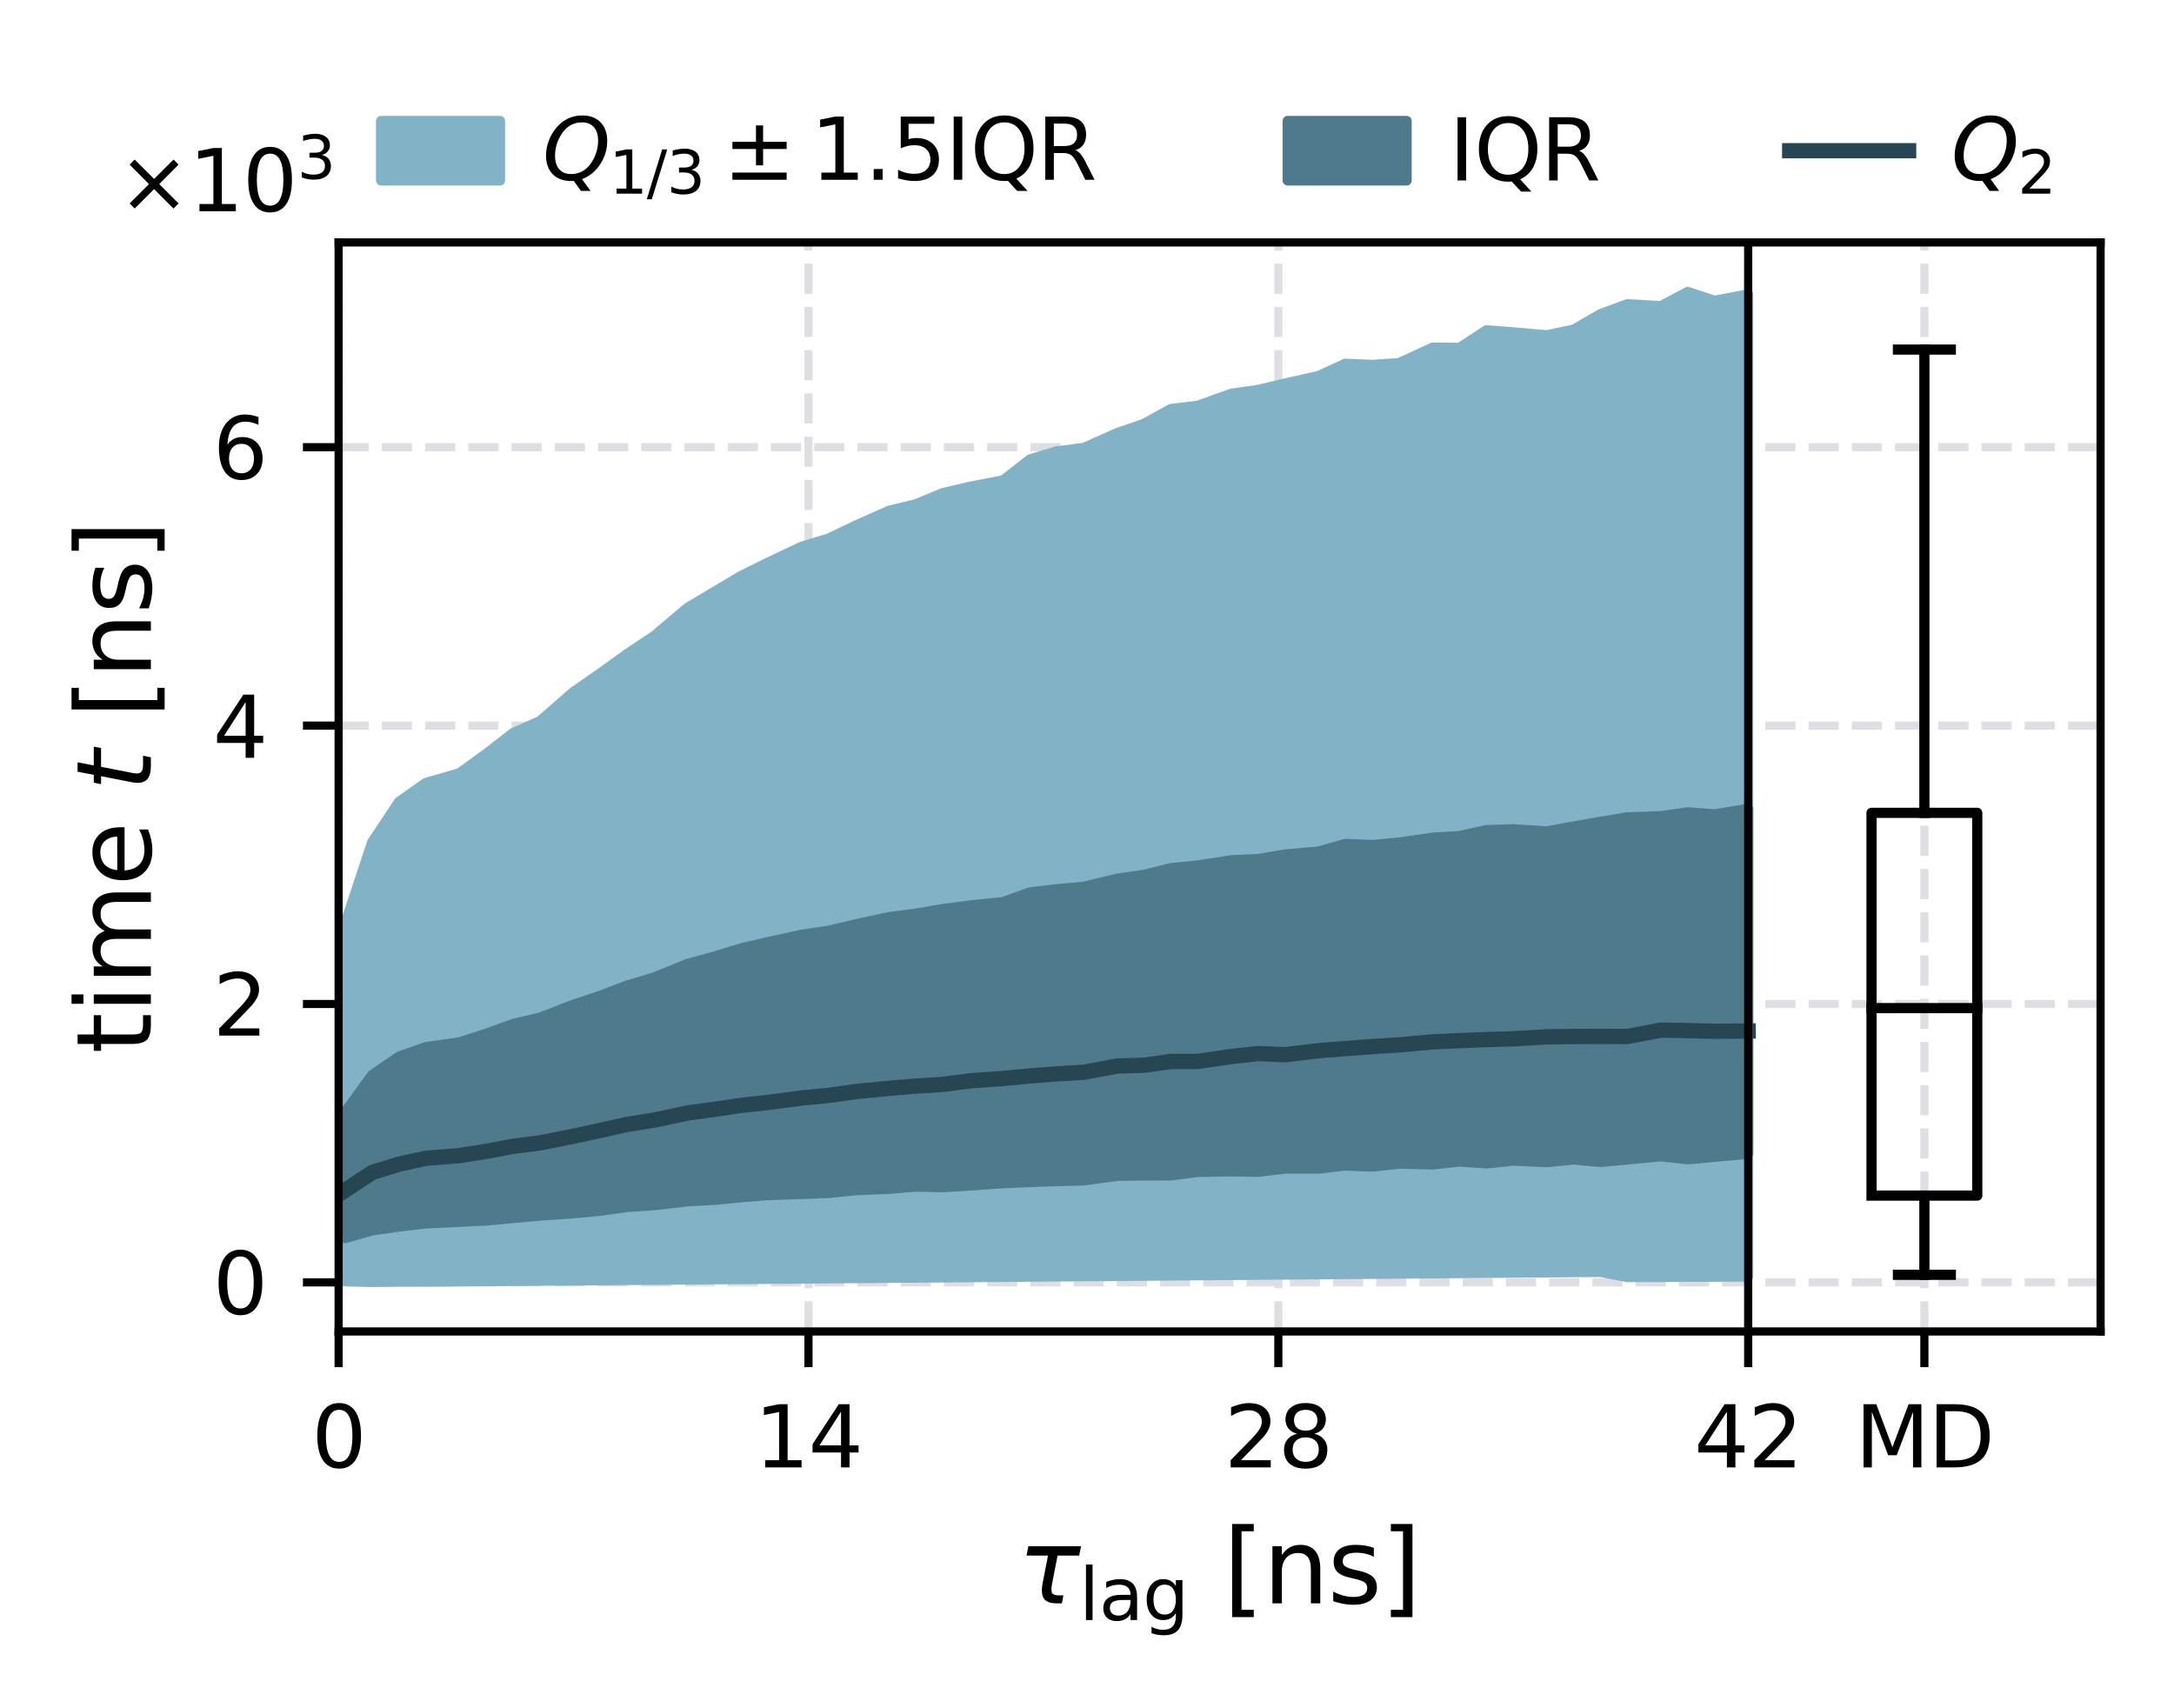 <?xml version="1.0" encoding="utf-8" standalone="no"?>
<!DOCTYPE svg PUBLIC "-//W3C//DTD SVG 1.1//EN"
  "http://www.w3.org/Graphics/SVG/1.1/DTD/svg11.dtd">
<svg xmlns:xlink="http://www.w3.org/1999/xlink" width="213.209pt" height="167.534pt" viewBox="0 0 213.209 167.534" xmlns="http://www.w3.org/2000/svg" version="1.1">
 <defs>
  <style type="text/css">*{stroke-linejoin: round; stroke-linecap: butt}</style>
 </defs>
 <g id="figure_1">
  <g id="patch_1">
   <path d="M 0 167.534 
L 213.209 167.534 
L 213.209 0 
L 0 0 
L 0 167.534 
z
" style="fill: none"/>
  </g>
  <g id="axes_1">
   <g id="patch_2">
    <path d="M 33.209 130.572 
L 206.009 130.572 
L 206.009 23.775 
L 33.209 23.775 
L 33.209 130.572 
z
" style="fill: none"/>
   </g>
   <g id="matplotlib.axis_1">
    <g id="xtick_1">
     <g id="line2d_1">
      <path d="M 33.209 130.572 
L 33.209 23.775 
" clip-path="url(#p969513eb89)" style="fill: none; stroke-dasharray: 2.96,1.28; stroke-dashoffset: 0; stroke: #dddfe5; stroke-width: 0.8"/>
     </g>
     <g id="line2d_2">
      <defs>
       <path id="m2cc0d85e0f" d="M 0 0 
L 0 3.5 
" style="stroke: #000000; stroke-width: 0.8"/>
      </defs>
      <g>
       <use xlink:href="#m2cc0d85e0f" x="33.209" y="130.572" style="stroke: #000000; stroke-width: 0.8"/>
      </g>
     </g>
     <g id="text_1">
      <!-- 0 -->
      <g transform="translate(30.559 143.901) scale(0.083 -0.083)">
       <defs>
        <path id="DejaVuSans-30" d="M 2034 4250 
Q 1547 4250 1301 3770 
Q 1056 3291 1056 2328 
Q 1056 1369 1301 889 
Q 1547 409 2034 409 
Q 2525 409 2770 889 
Q 3016 1369 3016 2328 
Q 3016 3291 2770 3770 
Q 2525 4250 2034 4250 
z
M 2034 4750 
Q 2819 4750 3233 4129 
Q 3647 3509 3647 2328 
Q 3647 1150 3233 529 
Q 2819 -91 2034 -91 
Q 1250 -91 836 529 
Q 422 1150 422 2328 
Q 422 3509 836 4129 
Q 1250 4750 2034 4750 
z
" transform="scale(0.016)"/>
       </defs>
       <use xlink:href="#DejaVuSans-30"/>
      </g>
     </g>
    </g>
    <g id="xtick_2">
     <g id="line2d_3">
      <path d="M 79.289 130.572 
L 79.289 23.775 
" clip-path="url(#p969513eb89)" style="fill: none; stroke-dasharray: 2.96,1.28; stroke-dashoffset: 0; stroke: #dddfe5; stroke-width: 0.8"/>
     </g>
     <g id="line2d_4">
      <g>
       <use xlink:href="#m2cc0d85e0f" x="79.289" y="130.572" style="stroke: #000000; stroke-width: 0.8"/>
      </g>
     </g>
     <g id="text_2">
      <!-- 14 -->
      <g transform="translate(73.989 143.901) scale(0.083 -0.083)">
       <defs>
        <path id="DejaVuSans-31" d="M 794 531 
L 1825 531 
L 1825 4091 
L 703 3866 
L 703 4441 
L 1819 4666 
L 2450 4666 
L 2450 531 
L 3481 531 
L 3481 0 
L 794 0 
L 794 531 
z
" transform="scale(0.016)"/>
        <path id="DejaVuSans-34" d="M 2419 4116 
L 825 1625 
L 2419 1625 
L 2419 4116 
z
M 2253 4666 
L 3047 4666 
L 3047 1625 
L 3713 1625 
L 3713 1100 
L 3047 1100 
L 3047 0 
L 2419 0 
L 2419 1100 
L 313 1100 
L 313 1709 
L 2253 4666 
z
" transform="scale(0.016)"/>
       </defs>
       <use xlink:href="#DejaVuSans-31"/>
       <use xlink:href="#DejaVuSans-34" x="63.623"/>
      </g>
     </g>
    </g>
    <g id="xtick_3">
     <g id="line2d_5">
      <path d="M 125.369 130.572 
L 125.369 23.775 
" clip-path="url(#p969513eb89)" style="fill: none; stroke-dasharray: 2.96,1.28; stroke-dashoffset: 0; stroke: #dddfe5; stroke-width: 0.8"/>
     </g>
     <g id="line2d_6">
      <g>
       <use xlink:href="#m2cc0d85e0f" x="125.369" y="130.572" style="stroke: #000000; stroke-width: 0.8"/>
      </g>
     </g>
     <g id="text_3">
      <!-- 28 -->
      <g transform="translate(120.069 143.901) scale(0.083 -0.083)">
       <defs>
        <path id="DejaVuSans-32" d="M 1228 531 
L 3431 531 
L 3431 0 
L 469 0 
L 469 531 
Q 828 903 1448 1529 
Q 2069 2156 2228 2338 
Q 2531 2678 2651 2914 
Q 2772 3150 2772 3378 
Q 2772 3750 2511 3984 
Q 2250 4219 1831 4219 
Q 1534 4219 1204 4116 
Q 875 4013 500 3803 
L 500 4441 
Q 881 4594 1212 4672 
Q 1544 4750 1819 4750 
Q 2544 4750 2975 4387 
Q 3406 4025 3406 3419 
Q 3406 3131 3298 2873 
Q 3191 2616 2906 2266 
Q 2828 2175 2409 1742 
Q 1991 1309 1228 531 
z
" transform="scale(0.016)"/>
        <path id="DejaVuSans-38" d="M 2034 2216 
Q 1584 2216 1326 1975 
Q 1069 1734 1069 1313 
Q 1069 891 1326 650 
Q 1584 409 2034 409 
Q 2484 409 2743 651 
Q 3003 894 3003 1313 
Q 3003 1734 2745 1975 
Q 2488 2216 2034 2216 
z
M 1403 2484 
Q 997 2584 770 2862 
Q 544 3141 544 3541 
Q 544 4100 942 4425 
Q 1341 4750 2034 4750 
Q 2731 4750 3128 4425 
Q 3525 4100 3525 3541 
Q 3525 3141 3298 2862 
Q 3072 2584 2669 2484 
Q 3125 2378 3379 2068 
Q 3634 1759 3634 1313 
Q 3634 634 3220 271 
Q 2806 -91 2034 -91 
Q 1263 -91 848 271 
Q 434 634 434 1313 
Q 434 1759 690 2068 
Q 947 2378 1403 2484 
z
M 1172 3481 
Q 1172 3119 1398 2916 
Q 1625 2713 2034 2713 
Q 2441 2713 2670 2916 
Q 2900 3119 2900 3481 
Q 2900 3844 2670 4047 
Q 2441 4250 2034 4250 
Q 1625 4250 1398 4047 
Q 1172 3844 1172 3481 
z
" transform="scale(0.016)"/>
       </defs>
       <use xlink:href="#DejaVuSans-32"/>
       <use xlink:href="#DejaVuSans-38" x="63.623"/>
      </g>
     </g>
    </g>
    <g id="xtick_4">
     <g id="line2d_7">
      <path d="M 171.449 130.572 
L 171.449 23.775 
" clip-path="url(#p969513eb89)" style="fill: none; stroke-dasharray: 2.96,1.28; stroke-dashoffset: 0; stroke: #dddfe5; stroke-width: 0.8"/>
     </g>
     <g id="line2d_8">
      <g>
       <use xlink:href="#m2cc0d85e0f" x="171.449" y="130.572" style="stroke: #000000; stroke-width: 0.8"/>
      </g>
     </g>
     <g id="text_4">
      <!-- 42 -->
      <g transform="translate(166.149 143.901) scale(0.083 -0.083)">
       <use xlink:href="#DejaVuSans-34"/>
       <use xlink:href="#DejaVuSans-32" x="63.623"/>
      </g>
     </g>
    </g>
    <g id="xtick_5">
     <g id="line2d_9">
      <path d="M 188.729 130.572 
L 188.729 23.775 
" clip-path="url(#p969513eb89)" style="fill: none; stroke-dasharray: 2.96,1.28; stroke-dashoffset: 0; stroke: #dddfe5; stroke-width: 0.8"/>
     </g>
     <g id="line2d_10">
      <g>
       <use xlink:href="#m2cc0d85e0f" x="188.729" y="130.572" style="stroke: #000000; stroke-width: 0.8"/>
      </g>
     </g>
     <g id="text_5">
      <!-- MD -->
      <g transform="translate(181.929 143.901) scale(0.083 -0.083)">
       <defs>
        <path id="DejaVuSans-4d" d="M 628 4666 
L 1569 4666 
L 2759 1491 
L 3956 4666 
L 4897 4666 
L 4897 0 
L 4281 0 
L 4281 4097 
L 3078 897 
L 2444 897 
L 1241 4097 
L 1241 0 
L 628 0 
L 628 4666 
z
" transform="scale(0.016)"/>
        <path id="DejaVuSans-44" d="M 1259 4147 
L 1259 519 
L 2022 519 
Q 2988 519 3436 956 
Q 3884 1394 3884 2338 
Q 3884 3275 3436 3711 
Q 2988 4147 2022 4147 
L 1259 4147 
z
M 628 4666 
L 1925 4666 
Q 3281 4666 3915 4102 
Q 4550 3538 4550 2338 
Q 4550 1131 3912 565 
Q 3275 0 1925 0 
L 628 0 
L 628 4666 
z
" transform="scale(0.016)"/>
       </defs>
       <use xlink:href="#DejaVuSans-4d"/>
       <use xlink:href="#DejaVuSans-44" x="86.279"/>
      </g>
     </g>
    </g>
    <g id="text_6">
     <!-- $\tau_\mathrm{lag}$ [ns] -->
     <g transform="translate(99.809 157.234) scale(0.1 -0.1)">
      <defs>
       <path id="DejaVuSans-Oblique-3c4" d="M 2103 638 
Q 2188 488 2525 488 
L 2800 488 
L 2706 0 
L 2363 0 
Q 1800 0 1600 300 
Q 1403 606 1534 1269 
L 1856 2925 
L 541 2925 
L 653 3500 
L 3881 3500 
L 3769 2925 
L 2444 2925 
L 2113 1234 
Q 2025 781 2103 638 
z
" transform="scale(0.016)"/>
       <path id="DejaVuSans-6c" d="M 603 4863 
L 1178 4863 
L 1178 0 
L 603 0 
L 603 4863 
z
" transform="scale(0.016)"/>
       <path id="DejaVuSans-61" d="M 2194 1759 
Q 1497 1759 1228 1600 
Q 959 1441 959 1056 
Q 959 750 1161 570 
Q 1363 391 1709 391 
Q 2188 391 2477 730 
Q 2766 1069 2766 1631 
L 2766 1759 
L 2194 1759 
z
M 3341 1997 
L 3341 0 
L 2766 0 
L 2766 531 
Q 2569 213 2275 61 
Q 1981 -91 1556 -91 
Q 1019 -91 701 211 
Q 384 513 384 1019 
Q 384 1609 779 1909 
Q 1175 2209 1959 2209 
L 2766 2209 
L 2766 2266 
Q 2766 2663 2505 2880 
Q 2244 3097 1772 3097 
Q 1472 3097 1187 3025 
Q 903 2953 641 2809 
L 641 3341 
Q 956 3463 1253 3523 
Q 1550 3584 1831 3584 
Q 2591 3584 2966 3190 
Q 3341 2797 3341 1997 
z
" transform="scale(0.016)"/>
       <path id="DejaVuSans-67" d="M 2906 1791 
Q 2906 2416 2648 2759 
Q 2391 3103 1925 3103 
Q 1463 3103 1205 2759 
Q 947 2416 947 1791 
Q 947 1169 1205 825 
Q 1463 481 1925 481 
Q 2391 481 2648 825 
Q 2906 1169 2906 1791 
z
M 3481 434 
Q 3481 -459 3084 -895 
Q 2688 -1331 1869 -1331 
Q 1566 -1331 1297 -1286 
Q 1028 -1241 775 -1147 
L 775 -588 
Q 1028 -725 1275 -790 
Q 1522 -856 1778 -856 
Q 2344 -856 2625 -561 
Q 2906 -266 2906 331 
L 2906 616 
Q 2728 306 2450 153 
Q 2172 0 1784 0 
Q 1141 0 747 490 
Q 353 981 353 1791 
Q 353 2603 747 3093 
Q 1141 3584 1784 3584 
Q 2172 3584 2450 3431 
Q 2728 3278 2906 2969 
L 2906 3500 
L 3481 3500 
L 3481 434 
z
" transform="scale(0.016)"/>
       <path id="DejaVuSans-20" transform="scale(0.016)"/>
       <path id="DejaVuSans-5b" d="M 550 4863 
L 1875 4863 
L 1875 4416 
L 1125 4416 
L 1125 -397 
L 1875 -397 
L 1875 -844 
L 550 -844 
L 550 4863 
z
" transform="scale(0.016)"/>
       <path id="DejaVuSans-6e" d="M 3513 2113 
L 3513 0 
L 2938 0 
L 2938 2094 
Q 2938 2591 2744 2837 
Q 2550 3084 2163 3084 
Q 1697 3084 1428 2787 
Q 1159 2491 1159 1978 
L 1159 0 
L 581 0 
L 581 3500 
L 1159 3500 
L 1159 2956 
Q 1366 3272 1645 3428 
Q 1925 3584 2291 3584 
Q 2894 3584 3203 3211 
Q 3513 2838 3513 2113 
z
" transform="scale(0.016)"/>
       <path id="DejaVuSans-73" d="M 2834 3397 
L 2834 2853 
Q 2591 2978 2328 3040 
Q 2066 3103 1784 3103 
Q 1356 3103 1142 2972 
Q 928 2841 928 2578 
Q 928 2378 1081 2264 
Q 1234 2150 1697 2047 
L 1894 2003 
Q 2506 1872 2764 1633 
Q 3022 1394 3022 966 
Q 3022 478 2636 193 
Q 2250 -91 1575 -91 
Q 1294 -91 989 -36 
Q 684 19 347 128 
L 347 722 
Q 666 556 975 473 
Q 1284 391 1588 391 
Q 1994 391 2212 530 
Q 2431 669 2431 922 
Q 2431 1156 2273 1281 
Q 2116 1406 1581 1522 
L 1381 1569 
Q 847 1681 609 1914 
Q 372 2147 372 2553 
Q 372 3047 722 3315 
Q 1072 3584 1716 3584 
Q 2034 3584 2315 3537 
Q 2597 3491 2834 3397 
z
" transform="scale(0.016)"/>
       <path id="DejaVuSans-5d" d="M 1947 4863 
L 1947 -844 
L 622 -844 
L 622 -397 
L 1369 -397 
L 1369 4416 
L 622 4416 
L 622 4863 
L 1947 4863 
z
" transform="scale(0.016)"/>
      </defs>
      <use xlink:href="#DejaVuSans-Oblique-3c4" transform="translate(0 0.016)"/>
      <use xlink:href="#DejaVuSans-6c" transform="translate(60.205 -16.391) scale(0.7)"/>
      <use xlink:href="#DejaVuSans-61" transform="translate(79.653 -16.391) scale(0.7)"/>
      <use xlink:href="#DejaVuSans-67" transform="translate(122.549 -16.391) scale(0.7)"/>
      <use xlink:href="#DejaVuSans-20" transform="translate(169.717 0.016)"/>
      <use xlink:href="#DejaVuSans-5b" transform="translate(201.504 0.016)"/>
      <use xlink:href="#DejaVuSans-6e" transform="translate(240.518 0.016)"/>
      <use xlink:href="#DejaVuSans-73" transform="translate(303.896 0.016)"/>
      <use xlink:href="#DejaVuSans-5d" transform="translate(355.996 0.016)"/>
     </g>
    </g>
   </g>
   <g id="matplotlib.axis_2">
    <g id="ytick_1">
     <g id="line2d_11">
      <path d="M 33.209 125.758 
L 206.009 125.758 
" clip-path="url(#p969513eb89)" style="fill: none; stroke-dasharray: 2.96,1.28; stroke-dashoffset: 0; stroke: #dddfe5; stroke-width: 0.8"/>
     </g>
     <g id="line2d_12">
      <defs>
       <path id="m729aa45cf7" d="M 0 0 
L -3.5 0 
" style="stroke: #000000; stroke-width: 0.8"/>
      </defs>
      <g>
       <use xlink:href="#m729aa45cf7" x="33.209" y="125.758" style="stroke: #000000; stroke-width: 0.8"/>
      </g>
     </g>
     <g id="text_7">
      <!-- $\mathdefault{0}$ -->
      <g transform="translate(20.878 128.923) scale(0.083 -0.083)">
       <use xlink:href="#DejaVuSans-30" transform="translate(0 0.781)"/>
      </g>
     </g>
    </g>
    <g id="ytick_2">
     <g id="line2d_13">
      <path d="M 33.209 98.457 
L 206.009 98.457 
" clip-path="url(#p969513eb89)" style="fill: none; stroke-dasharray: 2.96,1.28; stroke-dashoffset: 0; stroke: #dddfe5; stroke-width: 0.8"/>
     </g>
     <g id="line2d_14">
      <g>
       <use xlink:href="#m729aa45cf7" x="33.209" y="98.457" style="stroke: #000000; stroke-width: 0.8"/>
      </g>
     </g>
     <g id="text_8">
      <!-- $\mathdefault{2}$ -->
      <g transform="translate(20.878 101.622) scale(0.083 -0.083)">
       <use xlink:href="#DejaVuSans-32" transform="translate(0 0.781)"/>
      </g>
     </g>
    </g>
    <g id="ytick_3">
     <g id="line2d_15">
      <path d="M 33.209 71.156 
L 206.009 71.156 
" clip-path="url(#p969513eb89)" style="fill: none; stroke-dasharray: 2.96,1.28; stroke-dashoffset: 0; stroke: #dddfe5; stroke-width: 0.8"/>
     </g>
     <g id="line2d_16">
      <g>
       <use xlink:href="#m729aa45cf7" x="33.209" y="71.156" style="stroke: #000000; stroke-width: 0.8"/>
      </g>
     </g>
     <g id="text_9">
      <!-- $\mathdefault{4}$ -->
      <g transform="translate(20.878 74.321) scale(0.083 -0.083)">
       <use xlink:href="#DejaVuSans-34" transform="translate(0 0.094)"/>
      </g>
     </g>
    </g>
    <g id="ytick_4">
     <g id="line2d_17">
      <path d="M 33.209 43.855 
L 206.009 43.855 
" clip-path="url(#p969513eb89)" style="fill: none; stroke-dasharray: 2.96,1.28; stroke-dashoffset: 0; stroke: #dddfe5; stroke-width: 0.8"/>
     </g>
     <g id="line2d_18">
      <g>
       <use xlink:href="#m729aa45cf7" x="33.209" y="43.855" style="stroke: #000000; stroke-width: 0.8"/>
      </g>
     </g>
     <g id="text_10">
      <!-- $\mathdefault{6}$ -->
      <g transform="translate(20.878 47.02) scale(0.083 -0.083)">
       <defs>
        <path id="DejaVuSans-36" d="M 2113 2584 
Q 1688 2584 1439 2293 
Q 1191 2003 1191 1497 
Q 1191 994 1439 701 
Q 1688 409 2113 409 
Q 2538 409 2786 701 
Q 3034 994 3034 1497 
Q 3034 2003 2786 2293 
Q 2538 2584 2113 2584 
z
M 3366 4563 
L 3366 3988 
Q 3128 4100 2886 4159 
Q 2644 4219 2406 4219 
Q 1781 4219 1451 3797 
Q 1122 3375 1075 2522 
Q 1259 2794 1537 2939 
Q 1816 3084 2150 3084 
Q 2853 3084 3261 2657 
Q 3669 2231 3669 1497 
Q 3669 778 3244 343 
Q 2819 -91 2113 -91 
Q 1303 -91 875 529 
Q 447 1150 447 2328 
Q 447 3434 972 4092 
Q 1497 4750 2381 4750 
Q 2619 4750 2861 4703 
Q 3103 4656 3366 4563 
z
" transform="scale(0.016)"/>
       </defs>
       <use xlink:href="#DejaVuSans-36" transform="translate(0 0.781)"/>
      </g>
     </g>
    </g>
    <g id="text_11">
     <!-- time $t$ [ns] -->
     <g transform="translate(14.798 103.324) rotate(-90) scale(0.1 -0.1)">
      <defs>
       <path id="DejaVuSans-74" d="M 1172 4494 
L 1172 3500 
L 2356 3500 
L 2356 3053 
L 1172 3053 
L 1172 1153 
Q 1172 725 1289 603 
Q 1406 481 1766 481 
L 2356 481 
L 2356 0 
L 1766 0 
Q 1100 0 847 248 
Q 594 497 594 1153 
L 594 3053 
L 172 3053 
L 172 3500 
L 594 3500 
L 594 4494 
L 1172 4494 
z
" transform="scale(0.016)"/>
       <path id="DejaVuSans-69" d="M 603 3500 
L 1178 3500 
L 1178 0 
L 603 0 
L 603 3500 
z
M 603 4863 
L 1178 4863 
L 1178 4134 
L 603 4134 
L 603 4863 
z
" transform="scale(0.016)"/>
       <path id="DejaVuSans-6d" d="M 3328 2828 
Q 3544 3216 3844 3400 
Q 4144 3584 4550 3584 
Q 5097 3584 5394 3201 
Q 5691 2819 5691 2113 
L 5691 0 
L 5113 0 
L 5113 2094 
Q 5113 2597 4934 2840 
Q 4756 3084 4391 3084 
Q 3944 3084 3684 2787 
Q 3425 2491 3425 1978 
L 3425 0 
L 2847 0 
L 2847 2094 
Q 2847 2600 2669 2842 
Q 2491 3084 2119 3084 
Q 1678 3084 1418 2786 
Q 1159 2488 1159 1978 
L 1159 0 
L 581 0 
L 581 3500 
L 1159 3500 
L 1159 2956 
Q 1356 3278 1631 3431 
Q 1906 3584 2284 3584 
Q 2666 3584 2933 3390 
Q 3200 3197 3328 2828 
z
" transform="scale(0.016)"/>
       <path id="DejaVuSans-65" d="M 3597 1894 
L 3597 1613 
L 953 1613 
Q 991 1019 1311 708 
Q 1631 397 2203 397 
Q 2534 397 2845 478 
Q 3156 559 3463 722 
L 3463 178 
Q 3153 47 2828 -22 
Q 2503 -91 2169 -91 
Q 1331 -91 842 396 
Q 353 884 353 1716 
Q 353 2575 817 3079 
Q 1281 3584 2069 3584 
Q 2775 3584 3186 3129 
Q 3597 2675 3597 1894 
z
M 3022 2063 
Q 3016 2534 2758 2815 
Q 2500 3097 2075 3097 
Q 1594 3097 1305 2825 
Q 1016 2553 972 2059 
L 3022 2063 
z
" transform="scale(0.016)"/>
       <path id="DejaVuSans-Oblique-74" d="M 2706 3500 
L 2619 3053 
L 1472 3053 
L 1100 1153 
Q 1081 1047 1072 975 
Q 1063 903 1063 863 
Q 1063 663 1183 572 
Q 1303 481 1569 481 
L 2150 481 
L 2053 0 
L 1503 0 
Q 991 0 739 200 
Q 488 400 488 806 
Q 488 878 497 964 
Q 506 1050 525 1153 
L 897 3053 
L 409 3053 
L 500 3500 
L 978 3500 
L 1172 4494 
L 1747 4494 
L 1556 3500 
L 2706 3500 
z
" transform="scale(0.016)"/>
      </defs>
      <use xlink:href="#DejaVuSans-74" transform="translate(0 0.016)"/>
      <use xlink:href="#DejaVuSans-69" transform="translate(39.209 0.016)"/>
      <use xlink:href="#DejaVuSans-6d" transform="translate(66.992 0.016)"/>
      <use xlink:href="#DejaVuSans-65" transform="translate(164.404 0.016)"/>
      <use xlink:href="#DejaVuSans-20" transform="translate(225.928 0.016)"/>
      <use xlink:href="#DejaVuSans-Oblique-74" transform="translate(257.715 0.016)"/>
      <use xlink:href="#DejaVuSans-20" transform="translate(296.924 0.016)"/>
      <use xlink:href="#DejaVuSans-5b" transform="translate(328.711 0.016)"/>
      <use xlink:href="#DejaVuSans-6e" transform="translate(367.725 0.016)"/>
      <use xlink:href="#DejaVuSans-73" transform="translate(431.104 0.016)"/>
      <use xlink:href="#DejaVuSans-5d" transform="translate(483.203 0.016)"/>
     </g>
    </g>
    <g id="text_12">
     <!-- $\times\mathdefault{10^{3}}\mathdefault{}$ -->
     <g transform="translate(11.551 20.775) scale(0.083 -0.083)">
      <defs>
       <path id="DejaVuSans-d7" d="M 4488 3438 
L 3059 2003 
L 4488 575 
L 4116 197 
L 2681 1631 
L 1247 197 
L 878 575 
L 2303 2003 
L 878 3438 
L 1247 3816 
L 2681 2381 
L 4116 3816 
L 4488 3438 
z
" transform="scale(0.016)"/>
       <path id="DejaVuSans-33" d="M 2597 2516 
Q 3050 2419 3304 2112 
Q 3559 1806 3559 1356 
Q 3559 666 3084 287 
Q 2609 -91 1734 -91 
Q 1441 -91 1130 -33 
Q 819 25 488 141 
L 488 750 
Q 750 597 1062 519 
Q 1375 441 1716 441 
Q 2309 441 2620 675 
Q 2931 909 2931 1356 
Q 2931 1769 2642 2001 
Q 2353 2234 1838 2234 
L 1294 2234 
L 1294 2753 
L 1863 2753 
Q 2328 2753 2575 2939 
Q 2822 3125 2822 3475 
Q 2822 3834 2567 4026 
Q 2313 4219 1838 4219 
Q 1578 4219 1281 4162 
Q 984 4106 628 3988 
L 628 4550 
Q 988 4650 1302 4700 
Q 1616 4750 1894 4750 
Q 2613 4750 3031 4423 
Q 3450 4097 3450 3541 
Q 3450 3153 3228 2886 
Q 3006 2619 2597 2516 
z
" transform="scale(0.016)"/>
      </defs>
      <use xlink:href="#DejaVuSans-d7" transform="translate(0 0.766)"/>
      <use xlink:href="#DejaVuSans-31" transform="translate(83.789 0.766)"/>
      <use xlink:href="#DejaVuSans-30" transform="translate(147.412 0.766)"/>
      <use xlink:href="#DejaVuSans-33" transform="translate(211.992 39.047) scale(0.7)"/>
     </g>
    </g>
   </g>
   <g id="PolyCollection_1">
    <defs>
     <path id="m1374ad0301" d="M 33.868 -76.996 
L 33.868 -41.887 
L 36.501 -41.816 
L 39.134 -41.849 
L 41.767 -41.846 
L 45.058 -41.874 
L 47.692 -41.895 
L 50.325 -41.917 
L 52.958 -41.939 
L 56.249 -41.966 
L 58.882 -41.988 
L 61.516 -42.01 
L 64.149 -42.032 
L 67.44 -42.059 
L 70.073 -42.081 
L 72.706 -42.103 
L 75.34 -42.125 
L 78.631 -42.152 
L 81.264 -42.174 
L 83.897 -42.196 
L 87.189 -42.223 
L 89.822 -42.245 
L 92.455 -42.267 
L 95.088 -42.289 
L 98.38 -42.316 
L 101.013 -42.338 
L 103.646 -42.36 
L 106.279 -42.381 
L 109.57 -42.409 
L 112.204 -42.431 
L 114.837 -42.452 
L 117.47 -42.474 
L 120.761 -42.502 
L 123.394 -42.523 
L 126.028 -42.545 
L 129.319 -42.572 
L 131.952 -42.594 
L 134.585 -42.616 
L 137.218 -42.638 
L 140.51 -42.665 
L 143.143 -42.687 
L 145.776 -42.709 
L 148.409 -42.731 
L 151.701 -42.758 
L 154.334 -42.78 
L 156.967 -42.802 
L 159.6 -42.299 
L 162.892 -42.313 
L 165.525 -42.324 
L 168.158 -42.335 
L 171.449 -42.349 
L 171.449 -138.666 
L 171.449 -138.666 
L 168.158 -138.038 
L 165.525 -138.904 
L 162.892 -137.509 
L 159.6 -137.7 
L 156.967 -136.728 
L 154.334 -135.21 
L 151.701 -134.653 
L 148.409 -134.94 
L 145.776 -135.144 
L 143.143 -133.416 
L 140.51 -133.446 
L 137.218 -131.928 
L 134.585 -131.748 
L 131.952 -131.868 
L 129.319 -130.662 
L 126.028 -129.927 
L 123.394 -129.297 
L 120.761 -128.92 
L 117.47 -127.74 
L 114.837 -127.424 
L 112.204 -125.971 
L 109.57 -125.065 
L 106.279 -123.596 
L 103.646 -123.277 
L 101.013 -122.48 
L 98.38 -120.427 
L 95.088 -119.79 
L 92.455 -119.173 
L 89.822 -118.081 
L 87.189 -117.443 
L 83.897 -115.982 
L 81.264 -114.718 
L 78.631 -113.923 
L 75.34 -112.365 
L 72.706 -111.065 
L 70.073 -109.503 
L 67.44 -107.931 
L 64.149 -105.163 
L 61.516 -103.407 
L 58.882 -101.507 
L 56.249 -99.681 
L 52.958 -96.814 
L 50.325 -95.651 
L 47.692 -93.609 
L 45.058 -91.703 
L 41.767 -90.753 
L 39.134 -88.902 
L 36.501 -84.938 
L 33.868 -76.996 
z
" style="stroke: #81b2c6"/>
    </defs>
    <g clip-path="url(#p969513eb89)">
     <use xlink:href="#m1374ad0301" x="0" y="167.534" style="fill: #81b2c6; stroke: #81b2c6"/>
    </g>
   </g>
   <g id="PolyCollection_2">
    <defs>
     <path id="m3c6576ab1b" d="M 33.868 -58.482 
L 33.868 -46.122 
L 36.501 -46.881 
L 39.134 -47.255 
L 41.767 -47.56 
L 45.058 -47.721 
L 47.692 -47.842 
L 50.325 -48.093 
L 52.958 -48.328 
L 56.249 -48.56 
L 58.882 -48.803 
L 61.516 -49.171 
L 64.149 -49.346 
L 67.44 -49.725 
L 70.073 -49.878 
L 72.706 -50.129 
L 75.34 -50.337 
L 78.631 -50.441 
L 81.264 -50.544 
L 83.897 -50.815 
L 87.189 -50.954 
L 89.822 -51.167 
L 92.455 -51.112 
L 95.088 -51.271 
L 98.38 -51.505 
L 101.013 -51.617 
L 103.646 -51.707 
L 106.279 -51.776 
L 109.57 -52.226 
L 112.204 -52.259 
L 114.837 -52.27 
L 117.47 -52.608 
L 120.761 -52.668 
L 123.394 -52.622 
L 126.028 -52.939 
L 129.319 -52.936 
L 131.952 -53.242 
L 134.585 -53.127 
L 137.218 -53.422 
L 140.51 -53.345 
L 143.143 -53.629 
L 145.776 -53.446 
L 148.409 -53.719 
L 151.701 -53.569 
L 154.334 -53.831 
L 156.967 -53.58 
L 159.6 -53.831 
L 162.892 -54.145 
L 165.525 -53.848 
L 168.158 -54.088 
L 171.449 -54.388 
L 171.449 -88.214 
L 171.449 -88.214 
L 168.158 -87.668 
L 165.525 -87.87 
L 162.892 -87.491 
L 159.6 -87.379 
L 156.967 -86.942 
L 154.334 -86.483 
L 151.701 -86.003 
L 148.409 -86.208 
L 145.776 -86.126 
L 143.143 -85.544 
L 140.51 -85.386 
L 137.218 -84.911 
L 134.585 -84.66 
L 131.952 -84.774 
L 129.319 -84.026 
L 126.028 -83.734 
L 123.394 -83.292 
L 120.761 -83.169 
L 117.47 -82.661 
L 114.837 -82.399 
L 112.204 -81.744 
L 109.57 -81.362 
L 106.279 -80.564 
L 103.646 -80.335 
L 101.013 -80.018 
L 98.38 -79.074 
L 95.088 -78.73 
L 92.455 -78.386 
L 89.822 -77.933 
L 87.189 -77.594 
L 83.897 -76.882 
L 81.264 -76.254 
L 78.631 -75.871 
L 75.34 -75.148 
L 72.706 -74.536 
L 70.073 -73.728 
L 67.44 -73.008 
L 64.149 -71.673 
L 61.516 -70.889 
L 58.882 -69.884 
L 56.249 -69.008 
L 52.958 -67.738 
L 50.325 -67.116 
L 47.692 -66.16 
L 45.058 -65.314 
L 41.767 -64.845 
L 39.134 -63.92 
L 36.501 -62.114 
L 33.868 -58.482 
z
" style="stroke: #4e7a8c"/>
    </defs>
    <g clip-path="url(#p969513eb89)">
     <use xlink:href="#m3c6576ab1b" x="0" y="167.534" style="fill: #4e7a8c; stroke: #4e7a8c"/>
    </g>
   </g>
   <g id="line2d_19">
    <path d="M 33.868 116.722 
L 36.501 114.974 
L 39.134 114.161 
L 41.767 113.585 
L 45.058 113.325 
L 47.692 112.905 
L 50.325 112.414 
L 52.958 112.08 
L 56.249 111.425 
L 58.882 110.852 
L 61.516 110.262 
L 64.149 109.847 
L 67.44 109.148 
L 70.073 108.788 
L 72.706 108.395 
L 75.34 108.111 
L 78.631 107.674 
L 81.264 107.423 
L 83.897 107.049 
L 87.189 106.73 
L 89.822 106.506 
L 92.455 106.347 
L 95.088 105.998 
L 98.38 105.758 
L 101.013 105.512 
L 103.646 105.31 
L 106.279 105.152 
L 109.57 104.54 
L 112.204 104.464 
L 114.837 104.092 
L 117.47 104.092 
L 120.761 103.609 
L 123.394 103.317 
L 126.028 103.432 
L 129.319 103.038 
L 131.952 102.825 
L 134.585 102.634 
L 137.218 102.465 
L 140.51 102.173 
L 143.143 102.05 
L 145.776 101.949 
L 148.409 101.87 
L 151.701 101.679 
L 154.334 101.646 
L 156.967 101.635 
L 159.6 101.646 
L 162.892 101.018 
L 165.525 101.065 
L 168.158 101.133 
L 171.449 101.106 
" clip-path="url(#p969513eb89)" style="fill: none; stroke: #264653; stroke-width: 1.5; stroke-linecap: square"/>
   </g>
   <g id="line2d_20">
    <path d="M 183.545 117.247 
L 193.913 117.247 
L 193.913 79.713 
L 183.545 79.713 
L 183.545 117.247 
" clip-path="url(#p969513eb89)" style="fill: none; stroke: #000000; stroke-linecap: square"/>
   </g>
   <g id="line2d_21">
    <path d="M 188.729 117.247 
L 188.729 125.016 
" clip-path="url(#p969513eb89)" style="fill: none; stroke: #000000; stroke-linecap: square"/>
   </g>
   <g id="line2d_22">
    <path d="M 188.729 79.713 
L 188.729 34.281 
" clip-path="url(#p969513eb89)" style="fill: none; stroke: #000000; stroke-linecap: square"/>
   </g>
   <g id="line2d_23">
    <path d="M 186.137 125.016 
L 191.321 125.016 
" clip-path="url(#p969513eb89)" style="fill: none; stroke: #000000; stroke-linecap: square"/>
   </g>
   <g id="line2d_24">
    <path d="M 186.137 34.281 
L 191.321 34.281 
" clip-path="url(#p969513eb89)" style="fill: none; stroke: #000000; stroke-linecap: square"/>
   </g>
   <g id="line2d_25">
    <path d="M 171.449 130.572 
L 171.449 23.775 
" clip-path="url(#p969513eb89)" style="fill: none; stroke: #000000; stroke-width: 0.8; stroke-linecap: square"/>
   </g>
   <g id="line2d_26">
    <path d="M 183.545 98.863 
L 193.913 98.863 
" clip-path="url(#p969513eb89)" style="fill: none; stroke: #000000; stroke-linecap: square"/>
   </g>
   <g id="patch_3">
    <path d="M 33.209 130.572 
L 33.209 23.775 
" style="fill: none; stroke: #000000; stroke-width: 0.8; stroke-linejoin: miter; stroke-linecap: square"/>
   </g>
   <g id="patch_4">
    <path d="M 206.009 130.572 
L 206.009 23.775 
" style="fill: none; stroke: #000000; stroke-width: 0.8; stroke-linejoin: miter; stroke-linecap: square"/>
   </g>
   <g id="patch_5">
    <path d="M 33.209 130.572 
L 206.009 130.572 
" style="fill: none; stroke: #000000; stroke-width: 0.8; stroke-linejoin: miter; stroke-linecap: square"/>
   </g>
   <g id="patch_6">
    <path d="M 33.209 23.775 
L 206.009 23.775 
" style="fill: none; stroke: #000000; stroke-width: 0.8; stroke-linejoin: miter; stroke-linecap: square"/>
   </g>
   <g id="legend_1">
    <g id="patch_7">
     <path d="M 37.374 17.694 
L 49.036 17.694 
L 49.036 11.863 
L 37.374 11.863 
z
" style="fill: #81b2c6; stroke: #81b2c6; stroke-linejoin: miter"/>
    </g>
    <g id="text_13">
     <!-- $Q_{1/3}\pm1.5\mathrm{IQR}$ -->
     <g transform="translate(53.201 17.694) scale(0.083 -0.083)">
      <defs>
       <path id="DejaVuSans-Oblique-51" d="M 2309 -84 
Q 2275 -88 2237 -89 
Q 2200 -91 2125 -91 
Q 1250 -91 756 411 
Q 263 913 263 1797 
Q 263 2319 452 2844 
Q 641 3369 978 3788 
Q 1369 4269 1858 4509 
Q 2347 4750 2938 4750 
Q 3794 4750 4287 4245 
Q 4781 3741 4781 2869 
Q 4781 1928 4265 1147 
Q 3750 366 2919 44 
L 3553 -825 
L 2847 -825 
L 2309 -84 
z
M 2919 4238 
Q 2400 4238 2003 3986 
Q 1606 3734 1313 3219 
Q 1125 2891 1026 2522 
Q 928 2153 928 1778 
Q 928 1128 1239 775 
Q 1550 422 2119 422 
Q 2631 422 3032 676 
Q 3434 931 3719 1434 
Q 3909 1772 4009 2142 
Q 4109 2513 4109 2881 
Q 4109 3528 3796 3883 
Q 3484 4238 2919 4238 
z
" transform="scale(0.016)"/>
       <path id="DejaVuSans-2f" d="M 1625 4666 
L 2156 4666 
L 531 -594 
L 0 -594 
L 1625 4666 
z
" transform="scale(0.016)"/>
       <path id="DejaVuSans-b1" d="M 2944 4013 
L 2944 2803 
L 4684 2803 
L 4684 2272 
L 2944 2272 
L 2944 1063 
L 2419 1063 
L 2419 2272 
L 678 2272 
L 678 2803 
L 2419 2803 
L 2419 4013 
L 2944 4013 
z
M 678 531 
L 4684 531 
L 4684 0 
L 678 0 
L 678 531 
z
" transform="scale(0.016)"/>
       <path id="DejaVuSans-2e" d="M 684 794 
L 1344 794 
L 1344 0 
L 684 0 
L 684 794 
z
" transform="scale(0.016)"/>
       <path id="DejaVuSans-35" d="M 691 4666 
L 3169 4666 
L 3169 4134 
L 1269 4134 
L 1269 2991 
Q 1406 3038 1543 3061 
Q 1681 3084 1819 3084 
Q 2600 3084 3056 2656 
Q 3513 2228 3513 1497 
Q 3513 744 3044 326 
Q 2575 -91 1722 -91 
Q 1428 -91 1123 -41 
Q 819 9 494 109 
L 494 744 
Q 775 591 1075 516 
Q 1375 441 1709 441 
Q 2250 441 2565 725 
Q 2881 1009 2881 1497 
Q 2881 1984 2565 2268 
Q 2250 2553 1709 2553 
Q 1456 2553 1204 2497 
Q 953 2441 691 2322 
L 691 4666 
z
" transform="scale(0.016)"/>
       <path id="DejaVuSans-49" d="M 628 4666 
L 1259 4666 
L 1259 0 
L 628 0 
L 628 4666 
z
" transform="scale(0.016)"/>
       <path id="DejaVuSans-51" d="M 2522 4238 
Q 1834 4238 1429 3725 
Q 1025 3213 1025 2328 
Q 1025 1447 1429 934 
Q 1834 422 2522 422 
Q 3209 422 3611 934 
Q 4013 1447 4013 2328 
Q 4013 3213 3611 3725 
Q 3209 4238 2522 4238 
z
M 3406 84 
L 4238 -825 
L 3475 -825 
L 2784 -78 
Q 2681 -84 2626 -87 
Q 2572 -91 2522 -91 
Q 1538 -91 948 567 
Q 359 1225 359 2328 
Q 359 3434 948 4092 
Q 1538 4750 2522 4750 
Q 3503 4750 4090 4092 
Q 4678 3434 4678 2328 
Q 4678 1516 4351 937 
Q 4025 359 3406 84 
z
" transform="scale(0.016)"/>
       <path id="DejaVuSans-52" d="M 2841 2188 
Q 3044 2119 3236 1894 
Q 3428 1669 3622 1275 
L 4263 0 
L 3584 0 
L 2988 1197 
Q 2756 1666 2539 1819 
Q 2322 1972 1947 1972 
L 1259 1972 
L 1259 0 
L 628 0 
L 628 4666 
L 2053 4666 
Q 2853 4666 3247 4331 
Q 3641 3997 3641 3322 
Q 3641 2881 3436 2590 
Q 3231 2300 2841 2188 
z
M 1259 4147 
L 1259 2491 
L 2053 2491 
Q 2509 2491 2742 2702 
Q 2975 2913 2975 3322 
Q 2975 3731 2742 3939 
Q 2509 4147 2053 4147 
L 1259 4147 
z
" transform="scale(0.016)"/>
      </defs>
      <use xlink:href="#DejaVuSans-Oblique-51" transform="translate(0 0.781)"/>
      <use xlink:href="#DejaVuSans-31" transform="translate(78.711 -15.625) scale(0.7)"/>
      <use xlink:href="#DejaVuSans-2f" transform="translate(123.247 -15.625) scale(0.7)"/>
      <use xlink:href="#DejaVuSans-33" transform="translate(146.831 -15.625) scale(0.7)"/>
      <use xlink:href="#DejaVuSans-b1" transform="translate(213.584 0.781)"/>
      <use xlink:href="#DejaVuSans-31" transform="translate(316.855 0.781)"/>
      <use xlink:href="#DejaVuSans-2e" transform="translate(380.479 0.781)"/>
      <use xlink:href="#DejaVuSans-35" transform="translate(412.266 0.781)"/>
      <use xlink:href="#DejaVuSans-49" transform="translate(475.889 0.781)"/>
      <use xlink:href="#DejaVuSans-51" transform="translate(505.381 0.781)"/>
      <use xlink:href="#DejaVuSans-52" transform="translate(584.092 0.781)"/>
     </g>
    </g>
    <g id="patch_8">
     <path d="M 126.286 17.694 
L 137.948 17.694 
L 137.948 11.863 
L 126.286 11.863 
z
" style="fill: #4e7a8c; stroke: #4e7a8c; stroke-linejoin: miter"/>
    </g>
    <g id="text_14">
     <!-- IQR -->
     <g transform="translate(142.113 17.694) scale(0.083 -0.083)">
      <use xlink:href="#DejaVuSans-49"/>
      <use xlink:href="#DejaVuSans-51" x="29.492"/>
      <use xlink:href="#DejaVuSans-52" x="108.203"/>
     </g>
    </g>
    <g id="line2d_27">
     <path d="M 175.522 14.779 
L 181.353 14.779 
L 187.184 14.779 
" style="fill: none; stroke: #264653; stroke-width: 1.5; stroke-linecap: square"/>
    </g>
    <g id="text_15">
     <!-- $Q_2$ -->
     <g transform="translate(191.349 17.694) scale(0.083 -0.083)">
      <use xlink:href="#DejaVuSans-Oblique-51" transform="translate(0 0.781)"/>
      <use xlink:href="#DejaVuSans-32" transform="translate(78.711 -15.625) scale(0.7)"/>
     </g>
    </g>
   </g>
  </g>
 </g>
 <defs>
  <clipPath id="p969513eb89">
   <rect x="33.209" y="23.775" width="172.8" height="106.796"/>
  </clipPath>
 </defs>
</svg>
